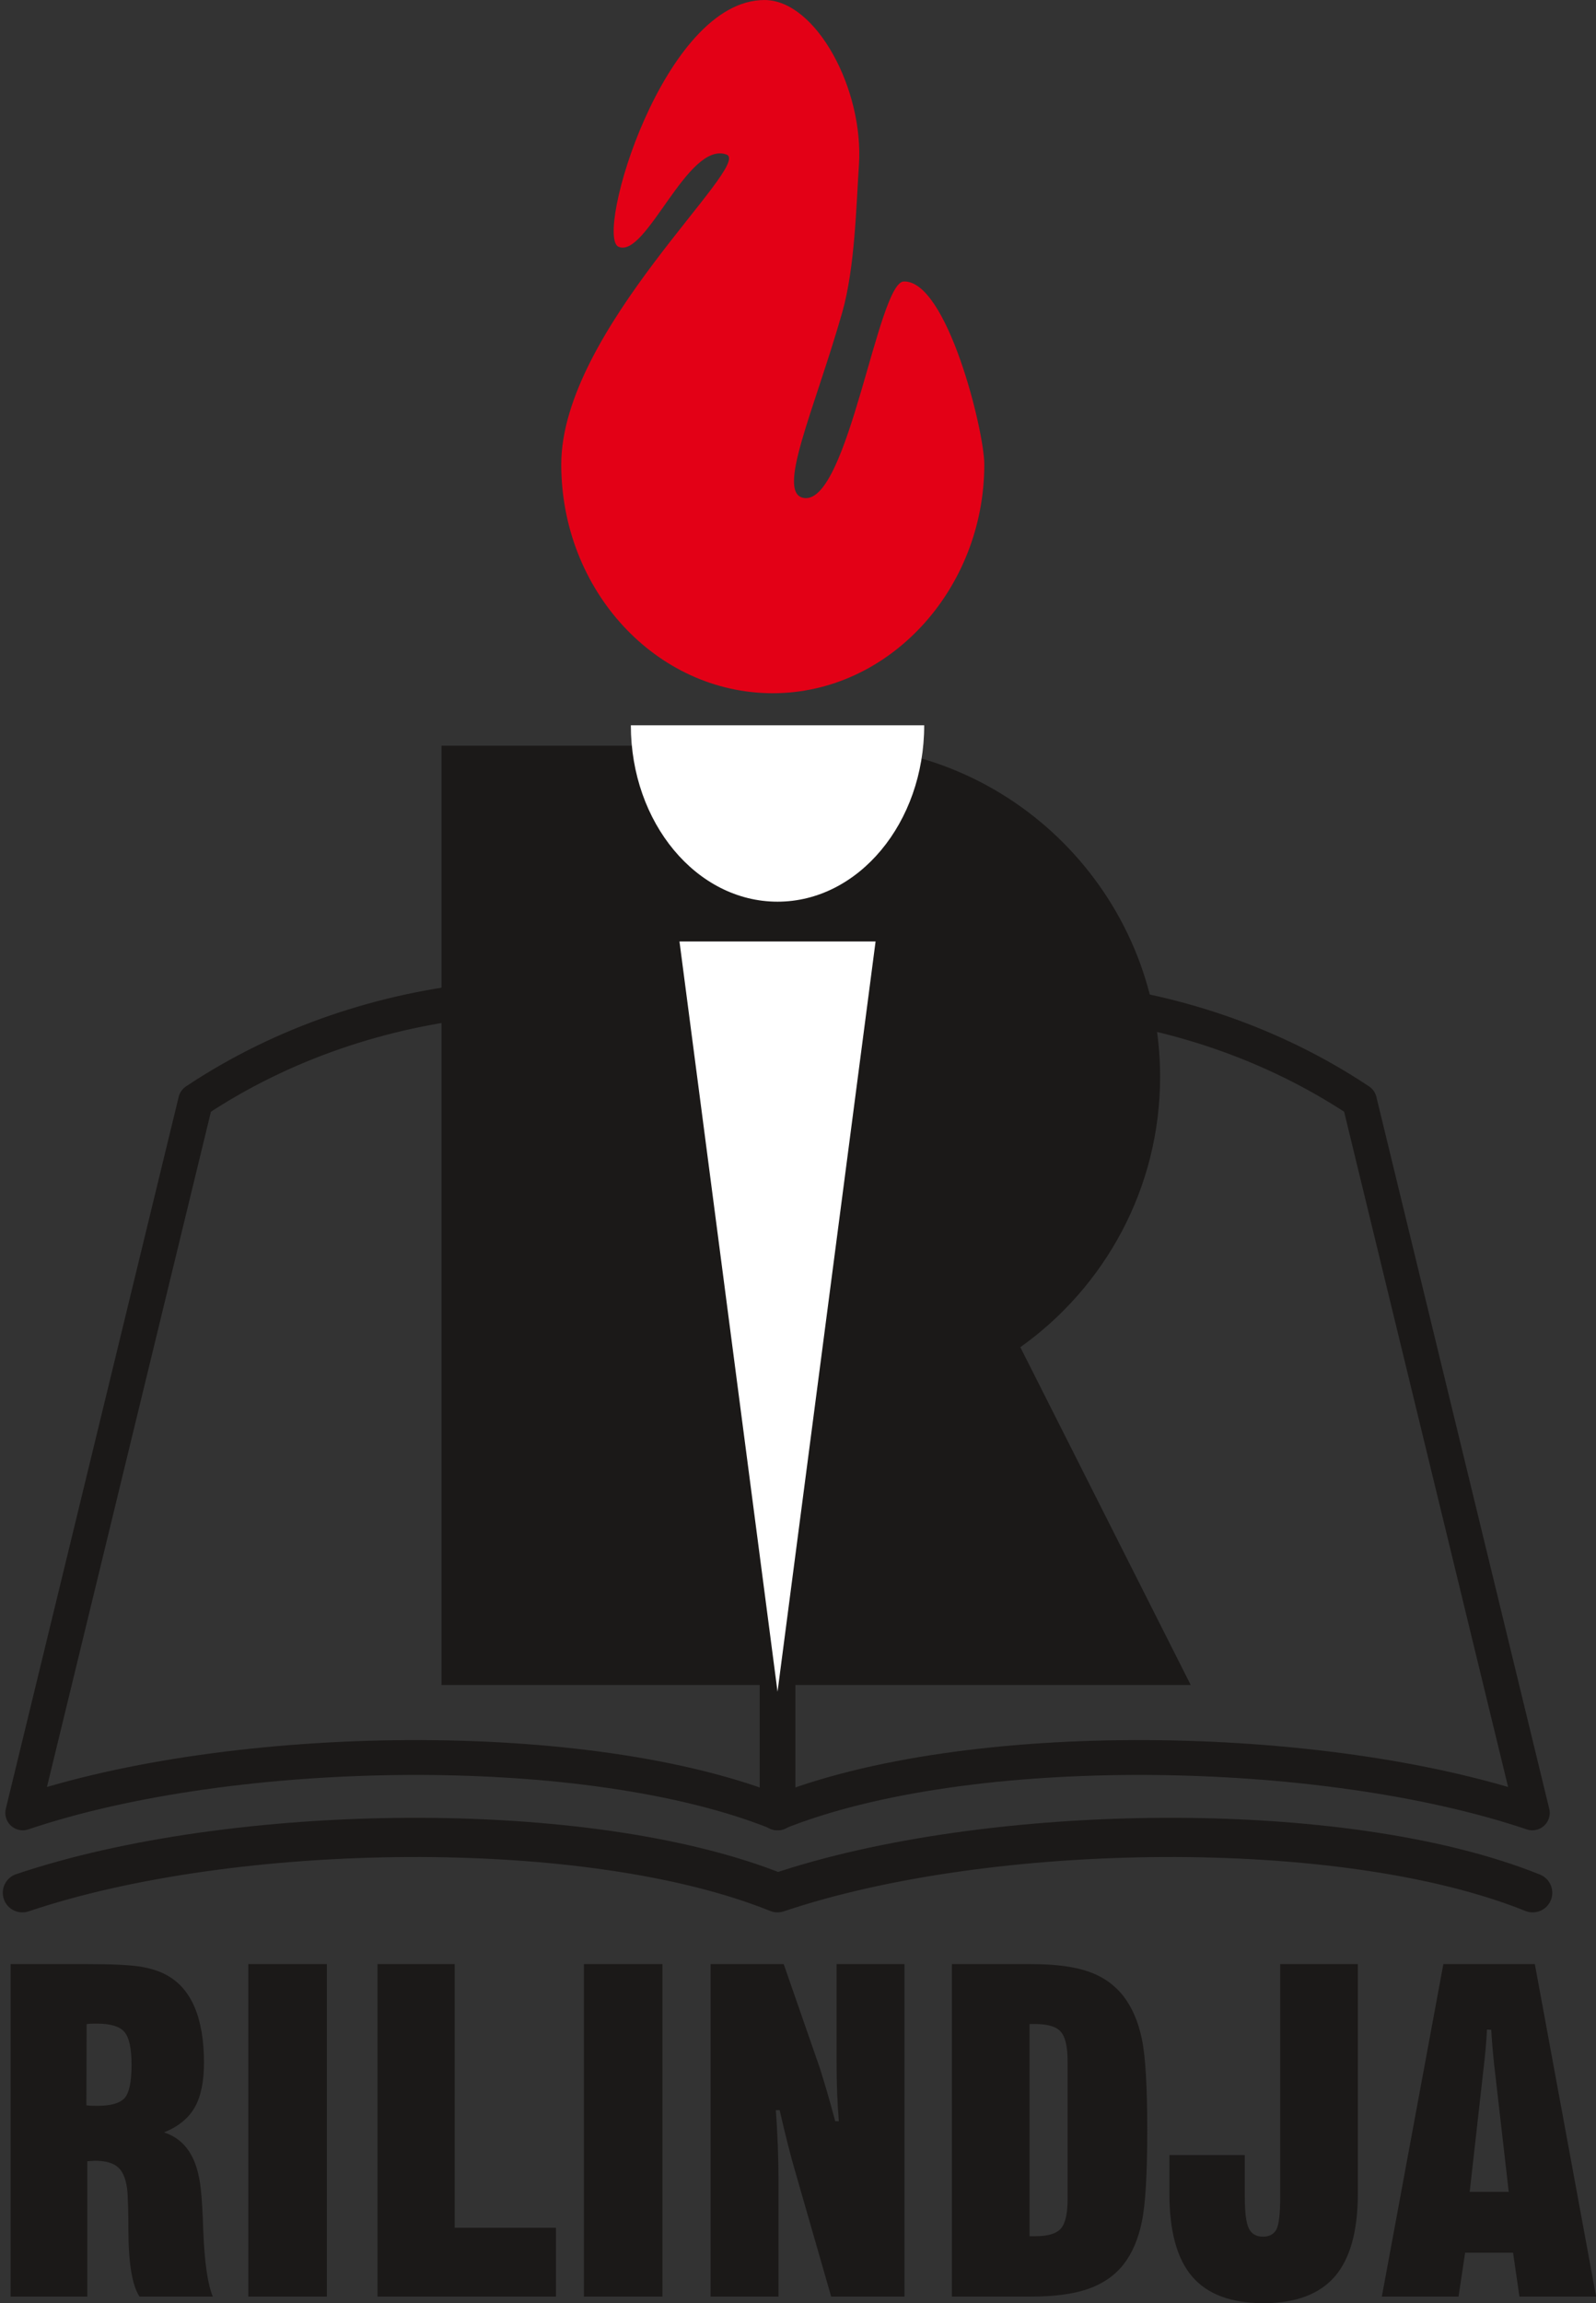 <?xml version="1.0" encoding="UTF-8"?>
<svg xmlns="http://www.w3.org/2000/svg" xmlns:xlink="http://www.w3.org/1999/xlink" width="234.3pt" height="337.9pt" viewBox="0 0 234.3 337.9" version="1.1">
<rect x="0" y="0" width="234.3" height="337.9" fill="#333333" stroke="none"/>
<defs>
<clipPath id="clip1">
  <path d="M 1 288 L 234.301 288 L 234.301 337.898 L 1 337.898 Z M 1 288 "/>
</clipPath>
</defs>
<g id="surface1">
<path style="fill:none;stroke-width:51.142;stroke-linecap:round;stroke-linejoin:round;stroke:rgb(10.594%,9.813%,9.424%);stroke-opacity:1;stroke-miterlimit:4;" d="M 1995.703 1763.883 C 1739.102 1934.781 1402.07 1959.039 1140.781 1855.094 C 1140.781 1438.492 1140.781 1136.031 1140.781 719.43 C 1419.102 831.695 1940.781 823.688 2249.492 719.43 Z M 1995.703 1763.883 " transform="matrix(0.1,0,0,-0.1,0,337.9)"/>
<path style="fill:none;stroke-width:51.142;stroke-linecap:round;stroke-linejoin:round;stroke:rgb(10.594%,9.813%,9.424%);stroke-opacity:1;stroke-miterlimit:4;" d="M 287.188 1763.883 C 543.789 1934.781 880.82 1959.039 1142.109 1855.094 C 1142.109 1438.492 1142.109 1136.031 1142.109 719.43 C 863.789 831.695 342.109 823.688 33.398 719.43 Z M 287.188 1763.883 " transform="matrix(0.1,0,0,-0.1,0,337.9)"/>
<path style="fill:none;stroke-width:57.534;stroke-linecap:round;stroke-linejoin:round;stroke:rgb(10.594%,9.813%,9.424%);stroke-opacity:1;stroke-miterlimit:4;" d="M 2250.039 602.203 C 1971.68 714.469 1450.039 706.461 1141.445 602.203 C 863.242 714.469 341.562 706.461 32.852 602.203 " transform="matrix(0.1,0,0,-0.1,0,337.9)"/>
<path style=" stroke:none;fill-rule:evenodd;fill:rgb(10.594%,9.813%,9.424%);fill-opacity:1;" d="M 64.816 109.395 L 121.855 109.395 L 121.855 109.371 C 148.543 109.371 170.309 131.203 170.309 157.973 C 170.309 174.32 162.191 188.824 149.789 197.641 L 174.805 247.199 L 64.816 247.199 Z M 64.816 109.395 "/>
<path style=" stroke:none;fill-rule:evenodd;fill:rgb(100%,100%,100%);fill-opacity:1;" d="M 114.145 248.18 L 121.344 193.148 L 128.539 138.117 L 99.75 138.117 L 106.945 193.148 Z M 114.145 248.18 "/>
<path style=" stroke:none;fill-rule:evenodd;fill:rgb(89.062%,0%,8.617%);fill-opacity:1;" d="M 113.449 101.699 C 96.344 101.699 82.395 86.621 82.395 68.133 C 82.395 48.41 110.625 24.09 106.645 22.668 C 100.93 20.629 94.871 37.965 90.805 36.203 C 87.238 34.66 97.402 -0.098 112.277 0.004 C 119.789 0.051 126.844 13.082 126.094 24.25 C 125.703 30.062 125.512 39.281 123.648 45.816 C 119.547 60.191 113.809 72.469 118.051 73.062 C 124.535 73.973 128.863 41.434 132.668 41.297 C 139.023 41.066 144.5 63.203 144.5 68.133 C 144.5 86.43 130.551 101.699 113.449 101.699 Z M 113.449 101.699 "/>
<g clip-path="url(#clip1)" clip-rule="nonzero">
<path style=" stroke:none;fill-rule:evenodd;fill:rgb(10.594%,9.813%,9.424%);fill-opacity:1;" d="M 1.559 336.922 L 1.559 288.141 L 12.887 288.141 C 16.457 288.141 19.016 288.27 20.562 288.508 C 22.109 288.758 23.43 289.176 24.512 289.781 C 26.34 290.793 27.695 292.383 28.594 294.523 C 29.492 296.66 29.945 299.355 29.945 302.598 C 29.945 305.383 29.492 307.566 28.582 309.172 C 27.672 310.762 26.172 311.992 24.078 312.832 C 25.66 313.344 26.887 314.277 27.773 315.641 C 28.672 317.008 29.23 318.848 29.48 321.156 C 29.641 322.578 29.754 324.637 29.844 327.32 C 30.027 331.93 30.492 335.125 31.242 336.922 L 20.484 336.922 C 19.414 335.316 18.871 332.098 18.848 327.254 C 18.848 324.82 18.801 322.922 18.711 321.59 C 18.562 319.906 18.129 318.711 17.414 318.031 C 16.707 317.336 15.535 316.996 13.922 316.996 C 13.809 316.996 13.637 317.008 13.398 317.031 C 13.172 317.051 12.977 317.062 12.82 317.062 L 12.82 336.922 Z M 12.715 296.945 L 12.684 308.863 C 12.887 308.887 13.102 308.91 13.352 308.922 C 13.594 308.934 13.91 308.934 14.32 308.934 C 16.289 308.934 17.617 308.547 18.301 307.785 C 18.973 307.023 19.312 305.406 19.312 302.938 C 19.312 300.516 18.961 298.902 18.266 298.094 C 17.562 297.285 16.23 296.875 14.25 296.875 C 13.855 296.875 13.535 296.875 13.297 296.887 C 13.07 296.898 12.875 296.922 12.715 296.945 Z M 36.453 288.141 L 47.984 288.141 L 47.984 336.922 L 36.453 336.922 Z M 55.422 336.922 L 55.422 288.141 L 66.75 288.141 L 66.75 326.82 L 81.613 326.82 L 81.613 336.922 Z M 85.719 288.141 L 97.25 288.141 L 97.25 336.922 L 85.719 336.922 Z M 104.324 336.922 L 104.324 288.141 L 115.051 288.141 L 120.383 303.473 C 120.691 304.473 121.043 305.609 121.418 306.887 C 121.793 308.16 122.191 309.602 122.613 311.195 L 123.148 311.195 C 123.047 309.91 122.953 308.559 122.898 307.148 C 122.84 305.738 122.816 304.18 122.816 302.473 L 122.816 288.141 L 132.781 288.141 L 132.781 336.922 L 122.02 336.922 L 116.758 318.633 C 116.414 317.473 116.062 316.164 115.688 314.699 C 115.312 313.23 114.902 311.523 114.457 309.57 L 113.891 309.57 C 114.027 311.32 114.117 313.059 114.188 314.801 C 114.254 316.527 114.289 318.211 114.289 319.863 L 114.289 336.922 Z M 151.137 296.934 L 151.137 328.062 L 152.035 328.062 C 153.855 328.062 155.094 327.688 155.754 326.926 C 156.402 326.172 156.73 324.73 156.73 322.59 L 156.73 302.461 C 156.73 300.289 156.402 298.82 155.73 298.07 C 155.07 297.309 153.809 296.934 151.965 296.934 Z M 139.742 336.922 L 139.742 288.141 L 151.309 288.141 C 154.879 288.141 157.711 288.508 159.812 289.246 C 161.906 289.973 163.613 291.18 164.922 292.84 C 166.195 294.488 167.094 296.57 167.625 299.105 C 168.16 301.641 168.422 306.102 168.422 312.504 C 168.422 318.918 168.16 323.41 167.625 325.957 C 167.094 328.516 166.195 330.598 164.922 332.223 C 163.637 333.84 161.918 335.031 159.77 335.785 C 157.605 336.547 154.785 336.922 151.309 336.922 Z M 171.676 316.164 L 182.742 316.164 L 182.742 322.328 C 182.742 324.617 182.945 326.16 183.344 326.945 C 183.742 327.73 184.426 328.129 185.402 328.129 C 186.359 328.129 187.02 327.766 187.395 327.051 C 187.758 326.32 187.938 324.75 187.938 322.328 L 187.938 288.141 L 199.336 288.141 L 199.336 321.828 C 199.336 327.312 198.207 331.359 195.957 333.977 C 193.695 336.578 190.203 337.887 185.473 337.887 C 180.738 337.887 177.258 336.59 175.02 333.988 C 172.789 331.395 171.676 327.332 171.676 321.828 Z M 215.758 321.555 L 221.488 321.555 L 219.52 304.371 C 219.387 303.301 219.27 302.223 219.168 301.117 C 219.066 300.016 218.988 298.902 218.918 297.777 L 218.293 297.742 C 218.246 298.719 218.18 299.688 218.09 300.652 C 217.996 301.621 217.871 302.859 217.691 304.371 Z M 202.859 336.922 L 211.891 288.141 L 225.32 288.141 L 234.316 336.922 L 223.059 336.922 L 222.125 330.484 L 215.086 330.484 L 214.117 336.922 Z M 202.859 336.922 "/>
</g>
<path style=" stroke:none;fill-rule:evenodd;fill:rgb(100%,100%,100%);fill-opacity:1;" d="M 135.676 106.402 C 135.676 120.695 126.035 132.281 114.145 132.281 C 102.254 132.281 92.613 120.695 92.613 106.402 Z M 135.676 106.402 "/>
</g>
</svg>
